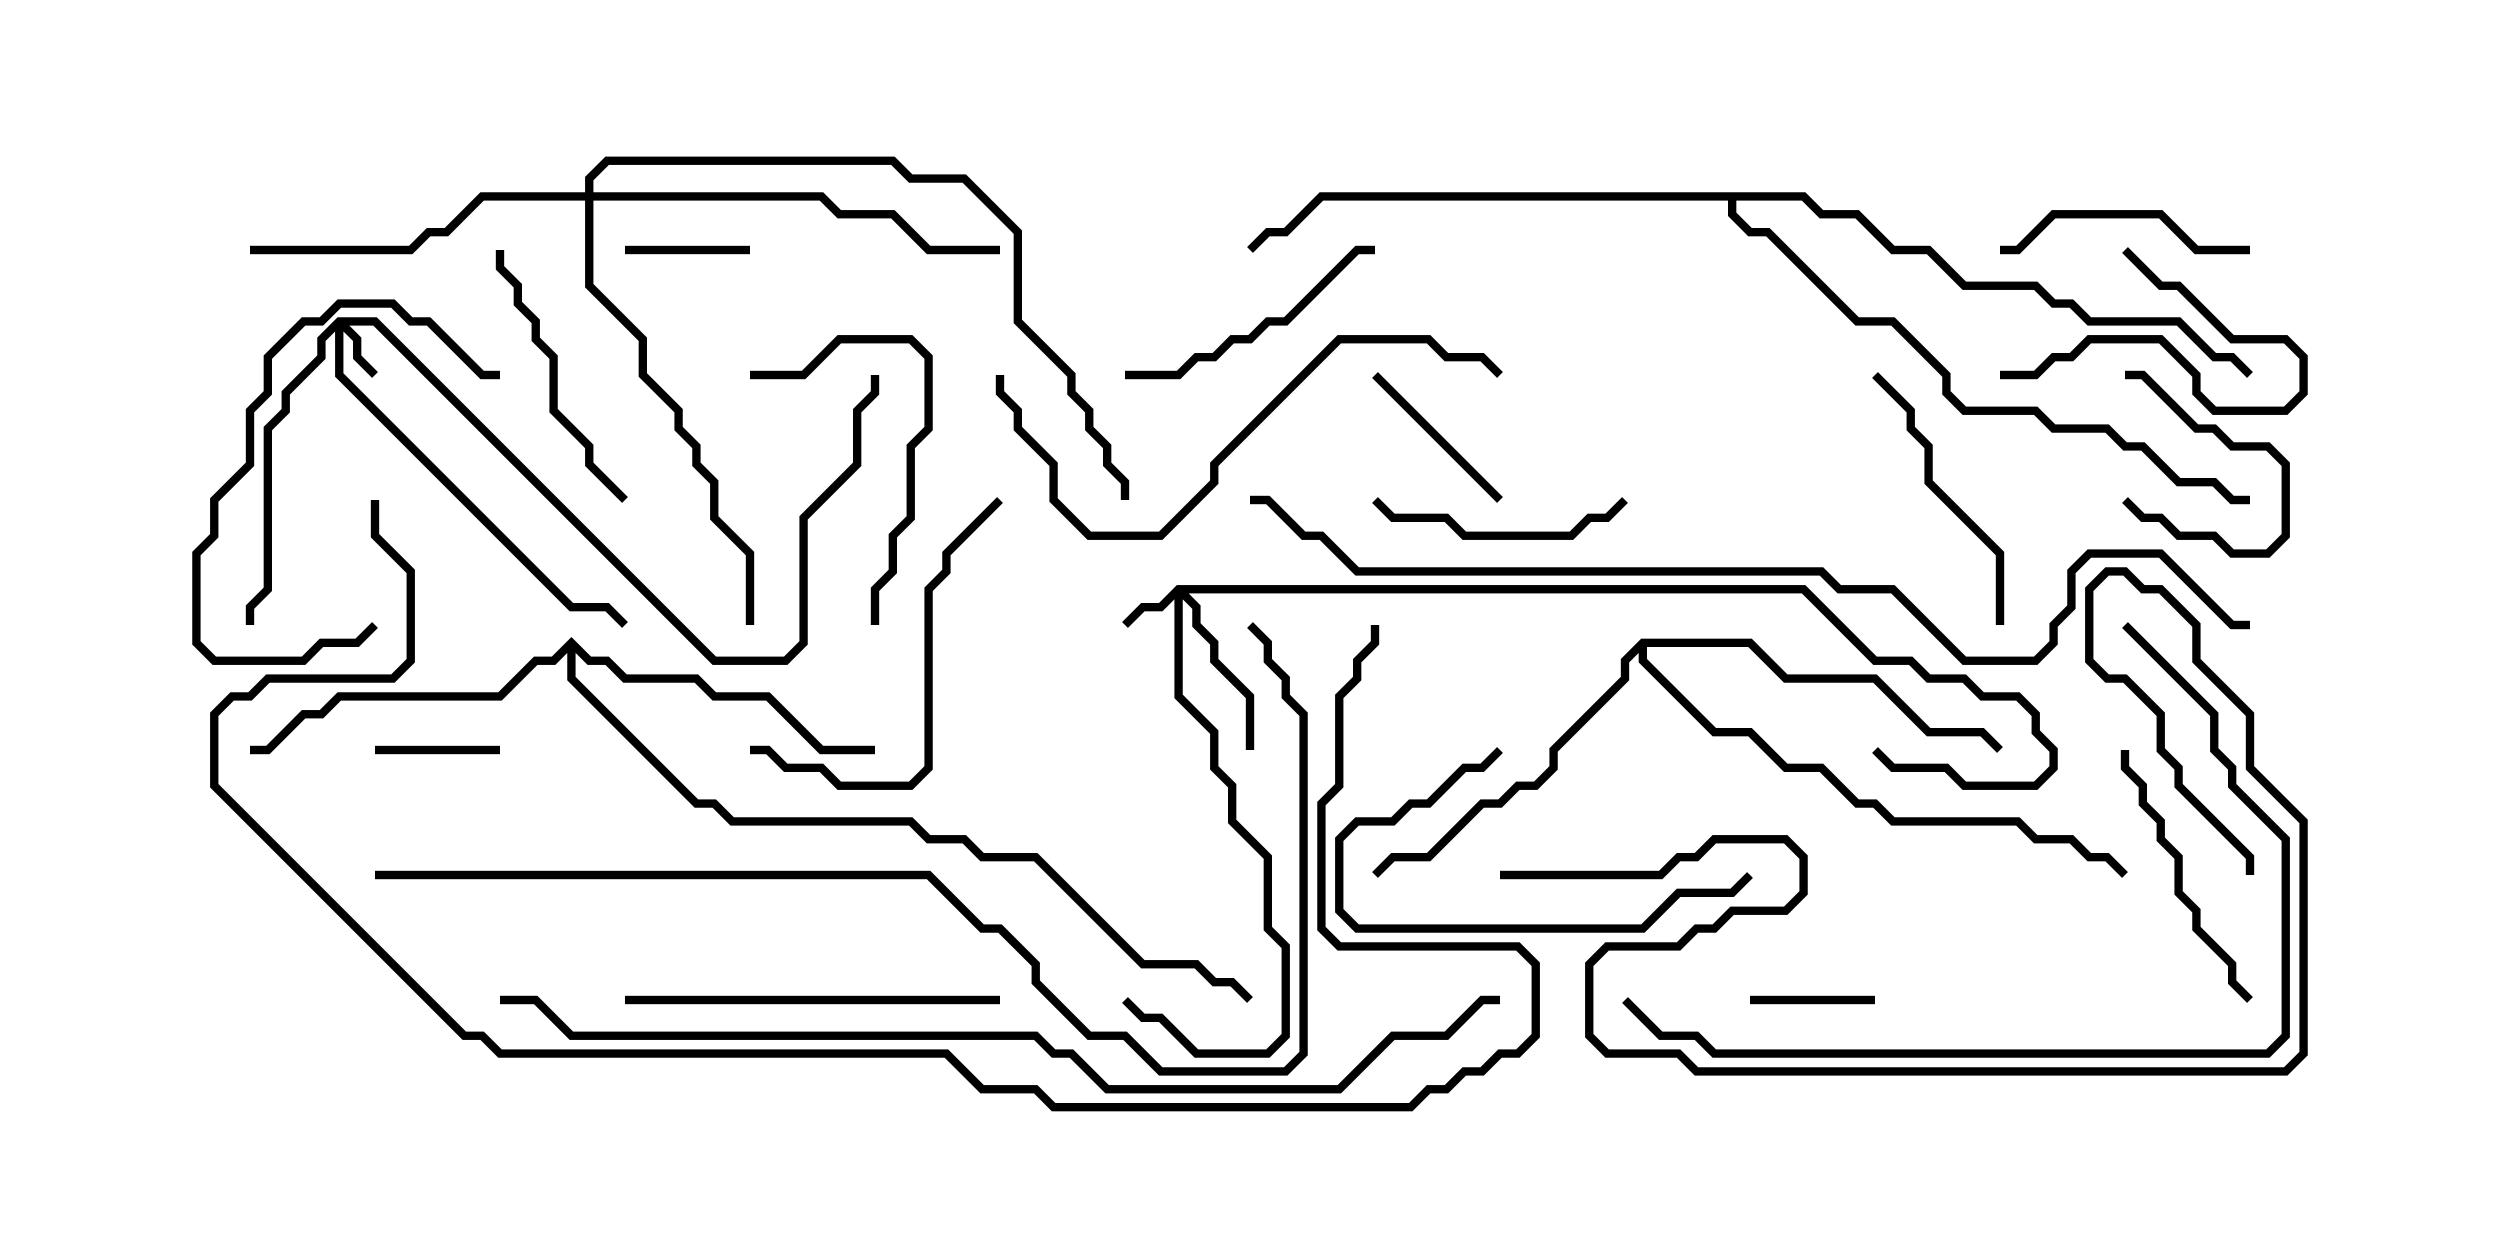 <svg version="1.1" width="30" height="15" xmlns="http://www.w3.org/2000/svg"><path d="M6.857,7.644L7.092,7.879L7.306,7.879L7.521,8.093L8.378,8.093L8.592,8.307L9.235,8.307L9.878,8.95L10.5,8.95L10.5,9.05L9.836,9.05L9.194,8.407L8.551,8.407L8.336,8.193L7.479,8.193L7.265,7.979L7.051,7.979L6.907,7.835L6.907,8.122L8.378,9.593L8.592,9.593L8.806,9.807L10.949,9.807L11.164,10.021L11.592,10.021L11.806,10.236L12.449,10.236L13.735,11.521L14.378,11.521L14.592,11.736L14.806,11.736L15.035,11.965L14.965,12.035L14.765,11.836L14.551,11.836L14.336,11.621L13.694,11.621L12.408,10.336L11.765,10.336L11.551,10.121L11.122,10.121L10.908,9.907L8.765,9.907L8.551,9.693L8.336,9.693L6.807,8.164L6.807,7.835L6.664,7.979L6.449,7.979L6.021,8.407L4.092,8.407L3.878,8.621L3.664,8.621L3.235,9.05L3,9.05L3,8.95L3.194,8.95L3.622,8.521L3.836,8.521L4.051,8.307L5.979,8.307L6.408,7.879L6.622,7.879z" stroke="none"/><path d="M19.694,7.664L21.021,7.664L21.449,8.093L22.521,8.093L23.164,8.736L23.806,8.736L24.035,8.965L23.965,9.035L23.765,8.836L23.122,8.836L22.479,8.193L21.408,8.193L20.979,7.764L19.764,7.764L19.764,7.908L20.592,8.736L21.021,8.736L21.449,9.164L21.878,9.164L22.306,9.593L22.521,9.593L22.735,9.807L24.235,9.807L24.449,10.021L24.878,10.021L25.092,10.236L25.306,10.236L25.535,10.465L25.465,10.535L25.265,10.336L25.051,10.336L24.836,10.121L24.408,10.121L24.194,9.907L22.694,9.907L22.479,9.693L22.265,9.693L21.836,9.264L21.408,9.264L20.979,8.836L20.551,8.836L19.664,7.949L19.664,7.835L19.55,7.949L19.55,8.164L18.693,9.021L18.693,9.235L18.449,9.479L18.235,9.479L18.021,9.693L17.806,9.693L17.164,10.336L16.735,10.336L16.535,10.535L16.465,10.465L16.694,10.236L17.122,10.236L17.765,9.593L17.979,9.593L18.194,9.379L18.408,9.379L18.593,9.194L18.593,8.979L19.45,8.122L19.45,7.908z" stroke="none"/><path d="M21.664,2.307L21.878,2.521L22.306,2.521L22.735,2.95L23.164,2.95L23.592,3.379L24.449,3.379L24.664,3.593L24.878,3.593L25.092,3.807L26.164,3.807L26.592,4.236L26.806,4.236L27.035,4.465L26.965,4.535L26.765,4.336L26.551,4.336L26.122,3.907L25.051,3.907L24.836,3.693L24.622,3.693L24.408,3.479L23.551,3.479L23.122,3.05L22.694,3.05L22.265,2.621L21.836,2.621L21.622,2.407L20.836,2.407L20.836,2.551L21.021,2.736L21.235,2.736L22.306,3.807L22.735,3.807L23.407,4.479L23.407,4.694L23.592,4.879L24.449,4.879L24.664,5.093L25.306,5.093L25.521,5.307L25.735,5.307L26.164,5.736L26.592,5.736L26.806,5.95L27,5.95L27,6.05L26.765,6.05L26.551,5.836L26.122,5.836L25.694,5.407L25.479,5.407L25.265,5.193L24.622,5.193L24.408,4.979L23.551,4.979L23.307,4.735L23.307,4.521L22.694,3.907L22.265,3.907L21.194,2.836L20.979,2.836L20.736,2.592L20.736,2.407L15.878,2.407L15.449,2.836L15.235,2.836L15.035,3.035L14.965,2.965L15.194,2.736L15.408,2.736L15.836,2.307z" stroke="none"/><path d="M4.051,3.807L4.521,3.807L8.592,7.879L9.408,7.879L9.593,7.694L9.593,6.194L10.236,5.551L10.236,4.908L10.45,4.694L10.45,4.5L10.55,4.5L10.55,4.735L10.336,4.949L10.336,5.592L9.693,6.235L9.693,7.735L9.449,7.979L8.551,7.979L4.479,3.907L4.192,3.907L4.336,4.051L4.336,4.265L4.535,4.465L4.465,4.535L4.236,4.306L4.236,4.092L4.121,3.978L4.121,4.479L6.878,7.236L7.306,7.236L7.535,7.465L7.465,7.535L7.265,7.336L6.836,7.336L4.021,4.521L4.021,3.978L3.907,4.092L3.907,4.306L3.479,4.735L3.479,4.949L3.264,5.164L3.264,7.092L3.05,7.306L3.05,7.5L2.95,7.5L2.95,7.265L3.164,7.051L3.164,5.122L3.379,4.908L3.379,4.694L3.807,4.265L3.807,4.051z" stroke="none"/><path d="M14.122,7.021L21.664,7.021L22.521,7.879L22.949,7.879L23.164,8.093L23.592,8.093L23.806,8.307L24.235,8.307L24.479,8.551L24.479,8.765L24.693,8.979L24.693,9.235L24.449,9.479L23.551,9.479L23.336,9.264L22.694,9.264L22.465,9.035L22.535,8.965L22.735,9.164L23.378,9.164L23.592,9.379L24.408,9.379L24.593,9.194L24.593,9.021L24.379,8.806L24.379,8.592L24.194,8.407L23.765,8.407L23.551,8.193L23.122,8.193L22.908,7.979L22.479,7.979L21.622,7.121L14.264,7.121L14.407,7.265L14.407,7.479L14.621,7.694L14.621,7.908L15.05,8.336L15.05,9L14.95,9L14.95,8.378L14.521,7.949L14.521,7.735L14.307,7.521L14.307,7.306L14.193,7.192L14.193,8.336L14.621,8.765L14.621,9.194L14.836,9.408L14.836,9.836L15.264,10.265L15.264,11.122L15.479,11.336L15.479,12.449L15.235,12.693L14.336,12.693L13.908,12.264L13.694,12.264L13.465,12.035L13.535,11.965L13.735,12.164L13.949,12.164L14.378,12.593L15.194,12.593L15.379,12.408L15.379,11.378L15.164,11.164L15.164,10.306L14.736,9.878L14.736,9.449L14.521,9.235L14.521,8.806L14.093,8.378L14.093,7.192L13.949,7.336L13.735,7.336L13.535,7.535L13.465,7.465L13.694,7.236L13.908,7.236z" stroke="none"/><path d="M7.021,2.307L7.021,2.122L7.265,1.879L10.735,1.879L10.949,2.093L11.592,2.093L12.264,2.765L12.264,3.836L12.907,4.479L12.907,4.694L13.121,4.908L13.121,5.122L13.336,5.336L13.336,5.551L13.55,5.765L13.55,6L13.45,6L13.45,5.806L13.236,5.592L13.236,5.378L13.021,5.164L13.021,4.949L12.807,4.735L12.807,4.521L12.164,3.878L12.164,2.806L11.551,2.193L10.908,2.193L10.694,1.979L7.306,1.979L7.121,2.164L7.121,2.307L9.878,2.307L10.092,2.521L10.735,2.521L11.164,2.95L12,2.95L12,3.05L11.122,3.05L10.694,2.621L10.051,2.621L9.836,2.407L7.121,2.407L7.121,3.408L7.764,4.051L7.764,4.479L8.193,4.908L8.193,5.122L8.407,5.336L8.407,5.551L8.621,5.765L8.621,6.194L9.05,6.622L9.05,7.5L8.95,7.5L8.95,6.664L8.521,6.235L8.521,5.806L8.307,5.592L8.307,5.378L8.093,5.164L8.093,4.949L7.664,4.521L7.664,4.092L7.021,3.449L7.021,2.407L5.806,2.407L5.378,2.836L5.164,2.836L4.949,3.05L3,3.05L3,2.95L4.908,2.95L5.122,2.736L5.336,2.736L5.765,2.307z" stroke="none"/><path d="M9,2.95L9,3.05L7.5,3.05L7.5,2.95z" stroke="none"/><path d="M25.5,4.55L25.5,4.45L25.735,4.45L26.378,5.093L26.592,5.093L26.806,5.307L27.235,5.307L27.479,5.551L27.479,6.449L27.235,6.693L26.765,6.693L26.551,6.479L26.122,6.479L25.908,6.264L25.694,6.264L25.465,6.035L25.535,5.965L25.735,6.164L25.949,6.164L26.164,6.379L26.592,6.379L26.806,6.593L27.194,6.593L27.379,6.408L27.379,5.592L27.194,5.407L26.765,5.407L26.551,5.193L26.336,5.193L25.694,4.55z" stroke="none"/><path d="M22.5,11.95L22.5,12.05L21,12.05L21,11.95z" stroke="none"/><path d="M6,8.95L6,9.05L4.5,9.05L4.5,8.95z" stroke="none"/><path d="M24,4.55L24,4.45L24.408,4.45L24.622,4.236L24.836,4.236L25.051,4.021L25.949,4.021L26.407,4.479L26.407,4.694L26.592,4.879L27.408,4.879L27.593,4.694L27.593,4.306L27.408,4.121L26.765,4.121L26.122,3.479L25.908,3.479L25.465,3.035L25.535,2.965L25.949,3.379L26.164,3.379L26.806,4.021L27.449,4.021L27.693,4.265L27.693,4.735L27.449,4.979L26.551,4.979L26.307,4.735L26.307,4.521L25.908,4.121L25.092,4.121L24.878,4.336L24.664,4.336L24.449,4.55z" stroke="none"/><path d="M16.465,4.535L16.535,4.465L18.035,5.965L17.965,6.035z" stroke="none"/><path d="M27,2.95L27,3.05L26.336,3.05L25.908,2.621L24.664,2.621L24.235,3.05L24,3.05L24,2.95L24.194,2.95L24.622,2.521L25.949,2.521L26.378,2.95z" stroke="none"/><path d="M16.465,6.035L16.535,5.965L16.735,6.164L17.378,6.164L17.592,6.379L18.836,6.379L19.051,6.164L19.265,6.164L19.465,5.965L19.535,6.035L19.306,6.264L19.092,6.264L18.878,6.479L17.551,6.479L17.336,6.264L16.694,6.264z" stroke="none"/><path d="M17.965,8.965L18.035,9.035L17.806,9.264L17.592,9.264L17.164,9.693L16.949,9.693L16.735,9.907L16.306,9.907L16.121,10.092L16.121,10.908L16.306,11.093L19.694,11.093L20.122,10.664L20.765,10.664L20.965,10.465L21.035,10.535L20.806,10.764L20.164,10.764L19.735,11.193L16.265,11.193L16.021,10.949L16.021,10.051L16.265,9.807L16.694,9.807L16.908,9.593L17.122,9.593L17.551,9.164L17.765,9.164z" stroke="none"/><path d="M13.5,4.55L13.5,4.45L14.122,4.45L14.336,4.236L14.551,4.236L14.765,4.021L14.979,4.021L15.194,3.807L15.408,3.807L16.265,2.95L16.5,2.95L16.5,3.05L16.306,3.05L15.449,3.907L15.235,3.907L15.021,4.121L14.806,4.121L14.592,4.336L14.378,4.336L14.164,4.55z" stroke="none"/><path d="M24.05,7.5L23.95,7.5L23.95,6.664L23.093,5.806L23.093,5.378L22.879,5.164L22.879,4.949L22.465,4.535L22.535,4.465L22.979,4.908L22.979,5.122L23.193,5.336L23.193,5.765L24.05,6.622z" stroke="none"/><path d="M4.465,7.465L4.535,7.535L4.306,7.764L3.878,7.764L3.664,7.979L2.551,7.979L2.307,7.735L2.307,6.622L2.521,6.408L2.521,5.979L2.95,5.551L2.95,4.908L3.164,4.694L3.164,4.265L3.622,3.807L3.836,3.807L4.051,3.593L4.735,3.593L4.949,3.807L5.164,3.807L5.806,4.45L6,4.45L6,4.55L5.765,4.55L5.122,3.907L4.908,3.907L4.694,3.693L4.092,3.693L3.878,3.907L3.664,3.907L3.264,4.306L3.264,4.735L3.05,4.949L3.05,5.592L2.621,6.021L2.621,6.449L2.407,6.664L2.407,7.694L2.592,7.879L3.622,7.879L3.836,7.664L4.265,7.664z" stroke="none"/><path d="M25.45,9L25.55,9L25.55,9.194L25.764,9.408L25.764,9.622L25.979,9.836L25.979,10.051L26.193,10.265L26.193,10.694L26.407,10.908L26.407,11.122L26.836,11.551L26.836,11.765L27.035,11.965L26.965,12.035L26.736,11.806L26.736,11.592L26.307,11.164L26.307,10.949L26.093,10.735L26.093,10.306L25.879,10.092L25.879,9.878L25.664,9.664L25.664,9.449L25.45,9.235z" stroke="none"/><path d="M5.95,3L6.05,3L6.05,3.194L6.264,3.408L6.264,3.622L6.479,3.836L6.479,4.051L6.693,4.265L6.693,4.908L7.121,5.336L7.121,5.551L7.535,5.965L7.465,6.035L7.021,5.592L7.021,5.378L6.593,4.949L6.593,4.306L6.379,4.092L6.379,3.878L6.164,3.664L6.164,3.449L5.95,3.235z" stroke="none"/><path d="M9,4.55L9,4.45L9.622,4.45L10.051,4.021L10.949,4.021L11.193,4.265L11.193,5.164L10.979,5.378L10.979,6.235L10.764,6.449L10.764,6.878L10.55,7.092L10.55,7.5L10.45,7.5L10.45,7.051L10.664,6.836L10.664,6.408L10.879,6.194L10.879,5.336L11.093,5.122L11.093,4.306L10.908,4.121L10.092,4.121L9.664,4.55z" stroke="none"/><path d="M9,9.05L9,8.95L9.235,8.95L9.449,9.164L9.878,9.164L10.092,9.379L10.908,9.379L11.093,9.194L11.093,7.051L11.307,6.836L11.307,6.622L11.965,5.965L12.035,6.035L11.407,6.664L11.407,6.878L11.193,7.092L11.193,9.235L10.949,9.479L10.051,9.479L9.836,9.264L9.408,9.264L9.194,9.05z" stroke="none"/><path d="M12,11.95L12,12.05L7.5,12.05L7.5,11.95z" stroke="none"/><path d="M18.035,4.465L17.965,4.535L17.765,4.336L17.336,4.336L17.122,4.121L16.092,4.121L14.621,5.592L14.621,5.806L13.949,6.479L13.051,6.479L12.593,6.021L12.593,5.592L12.164,5.164L12.164,4.949L11.95,4.735L11.95,4.5L12.05,4.5L12.05,4.694L12.264,4.908L12.264,5.122L12.693,5.551L12.693,5.979L13.092,6.379L13.908,6.379L14.521,5.765L14.521,5.551L16.051,4.021L17.164,4.021L17.378,4.236L17.806,4.236z" stroke="none"/><path d="M25.465,7.535L25.535,7.465L26.621,8.551L26.621,8.979L26.836,9.194L26.836,9.408L27.479,10.051L27.479,12.449L27.235,12.693L20.551,12.693L20.336,12.479L19.908,12.479L19.465,12.035L19.535,11.965L19.949,12.379L20.378,12.379L20.592,12.593L27.194,12.593L27.379,12.408L27.379,10.092L26.736,9.449L26.736,9.235L26.521,9.021L26.521,8.592z" stroke="none"/><path d="M18,10.55L18,10.45L19.908,10.45L20.122,10.236L20.336,10.236L20.551,10.021L21.449,10.021L21.693,10.265L21.693,10.735L21.449,10.979L20.806,10.979L20.592,11.193L20.378,11.193L20.164,11.407L19.306,11.407L19.121,11.592L19.121,12.408L19.306,12.593L20.164,12.593L20.378,12.807L27.408,12.807L27.593,12.622L27.593,9.878L26.95,9.235L26.95,8.592L26.307,7.949L26.307,7.521L25.908,7.121L25.694,7.121L25.479,6.907L25.306,6.907L25.121,7.092L25.121,7.908L25.306,8.093L25.521,8.093L25.979,8.551L25.979,8.979L26.193,9.194L26.193,9.408L27.05,10.265L27.05,10.5L26.95,10.5L26.95,10.306L26.093,9.449L26.093,9.235L25.879,9.021L25.879,8.592L25.479,8.193L25.265,8.193L25.021,7.949L25.021,7.051L25.265,6.807L25.521,6.807L25.735,7.021L25.949,7.021L26.407,7.479L26.407,7.908L27.05,8.551L27.05,9.194L27.693,9.836L27.693,12.664L27.449,12.907L20.336,12.907L20.122,12.693L19.265,12.693L19.021,12.449L19.021,11.551L19.265,11.307L20.122,11.307L20.336,11.093L20.551,11.093L20.765,10.879L21.408,10.879L21.593,10.694L21.593,10.306L21.408,10.121L20.592,10.121L20.378,10.336L20.164,10.336L19.949,10.55z" stroke="none"/><path d="M4.5,10.55L4.5,10.45L11.164,10.45L11.806,11.093L12.021,11.093L12.479,11.551L12.479,11.765L13.092,12.379L13.521,12.379L13.949,12.807L15.408,12.807L15.593,12.622L15.593,8.592L15.379,8.378L15.379,8.164L15.164,7.949L15.164,7.735L14.965,7.535L15.035,7.465L15.264,7.694L15.264,7.908L15.479,8.122L15.479,8.336L15.693,8.551L15.693,12.664L15.449,12.907L13.908,12.907L13.479,12.479L13.051,12.479L12.379,11.806L12.379,11.592L11.979,11.193L11.765,11.193L11.122,10.55z" stroke="none"/><path d="M6,12.05L6,11.95L6.449,11.95L6.878,12.379L12.449,12.379L12.664,12.593L12.878,12.593L13.306,13.021L16.051,13.021L16.694,12.379L17.336,12.379L17.765,11.95L18,11.95L18,12.05L17.806,12.05L17.378,12.479L16.735,12.479L16.092,13.121L13.265,13.121L12.836,12.693L12.622,12.693L12.408,12.479L6.836,12.479L6.408,12.05z" stroke="none"/><path d="M27,7.45L27,7.55L26.765,7.55L25.908,6.693L25.092,6.693L24.907,6.878L24.907,7.306L24.693,7.521L24.693,7.735L24.449,7.979L23.551,7.979L22.694,7.121L22.051,7.121L21.836,6.907L16.265,6.907L15.836,6.479L15.622,6.479L15.194,6.05L15,6.05L15,5.95L15.235,5.95L15.664,6.379L15.878,6.379L16.306,6.807L21.878,6.807L22.092,7.021L22.735,7.021L23.592,7.879L24.408,7.879L24.593,7.694L24.593,7.479L24.807,7.265L24.807,6.836L25.051,6.593L25.949,6.593L26.806,7.45z" stroke="none"/><path d="M4.45,6L4.55,6L4.55,6.408L4.979,6.836L4.979,7.949L4.735,8.193L3.235,8.193L3.021,8.407L2.806,8.407L2.621,8.592L2.621,9.408L5.592,12.379L5.806,12.379L6.021,12.593L11.378,12.593L11.806,13.021L12.449,13.021L12.664,13.236L16.908,13.236L17.122,13.021L17.336,13.021L17.551,12.807L17.765,12.807L17.979,12.593L18.194,12.593L18.379,12.408L18.379,11.592L18.194,11.407L16.051,11.407L15.807,11.164L15.807,9.622L16.021,9.408L16.021,8.336L16.236,8.122L16.236,7.908L16.45,7.694L16.45,7.5L16.55,7.5L16.55,7.735L16.336,7.949L16.336,8.164L16.121,8.378L16.121,9.449L15.907,9.664L15.907,11.122L16.092,11.307L18.235,11.307L18.479,11.551L18.479,12.449L18.235,12.693L18.021,12.693L17.806,12.907L17.592,12.907L17.378,13.121L17.164,13.121L16.949,13.336L12.622,13.336L12.408,13.121L11.765,13.121L11.336,12.693L5.979,12.693L5.765,12.479L5.551,12.479L2.521,9.449L2.521,8.551L2.765,8.307L2.979,8.307L3.194,8.093L4.694,8.093L4.879,7.908L4.879,6.878L4.45,6.449z" stroke="none"/></svg>